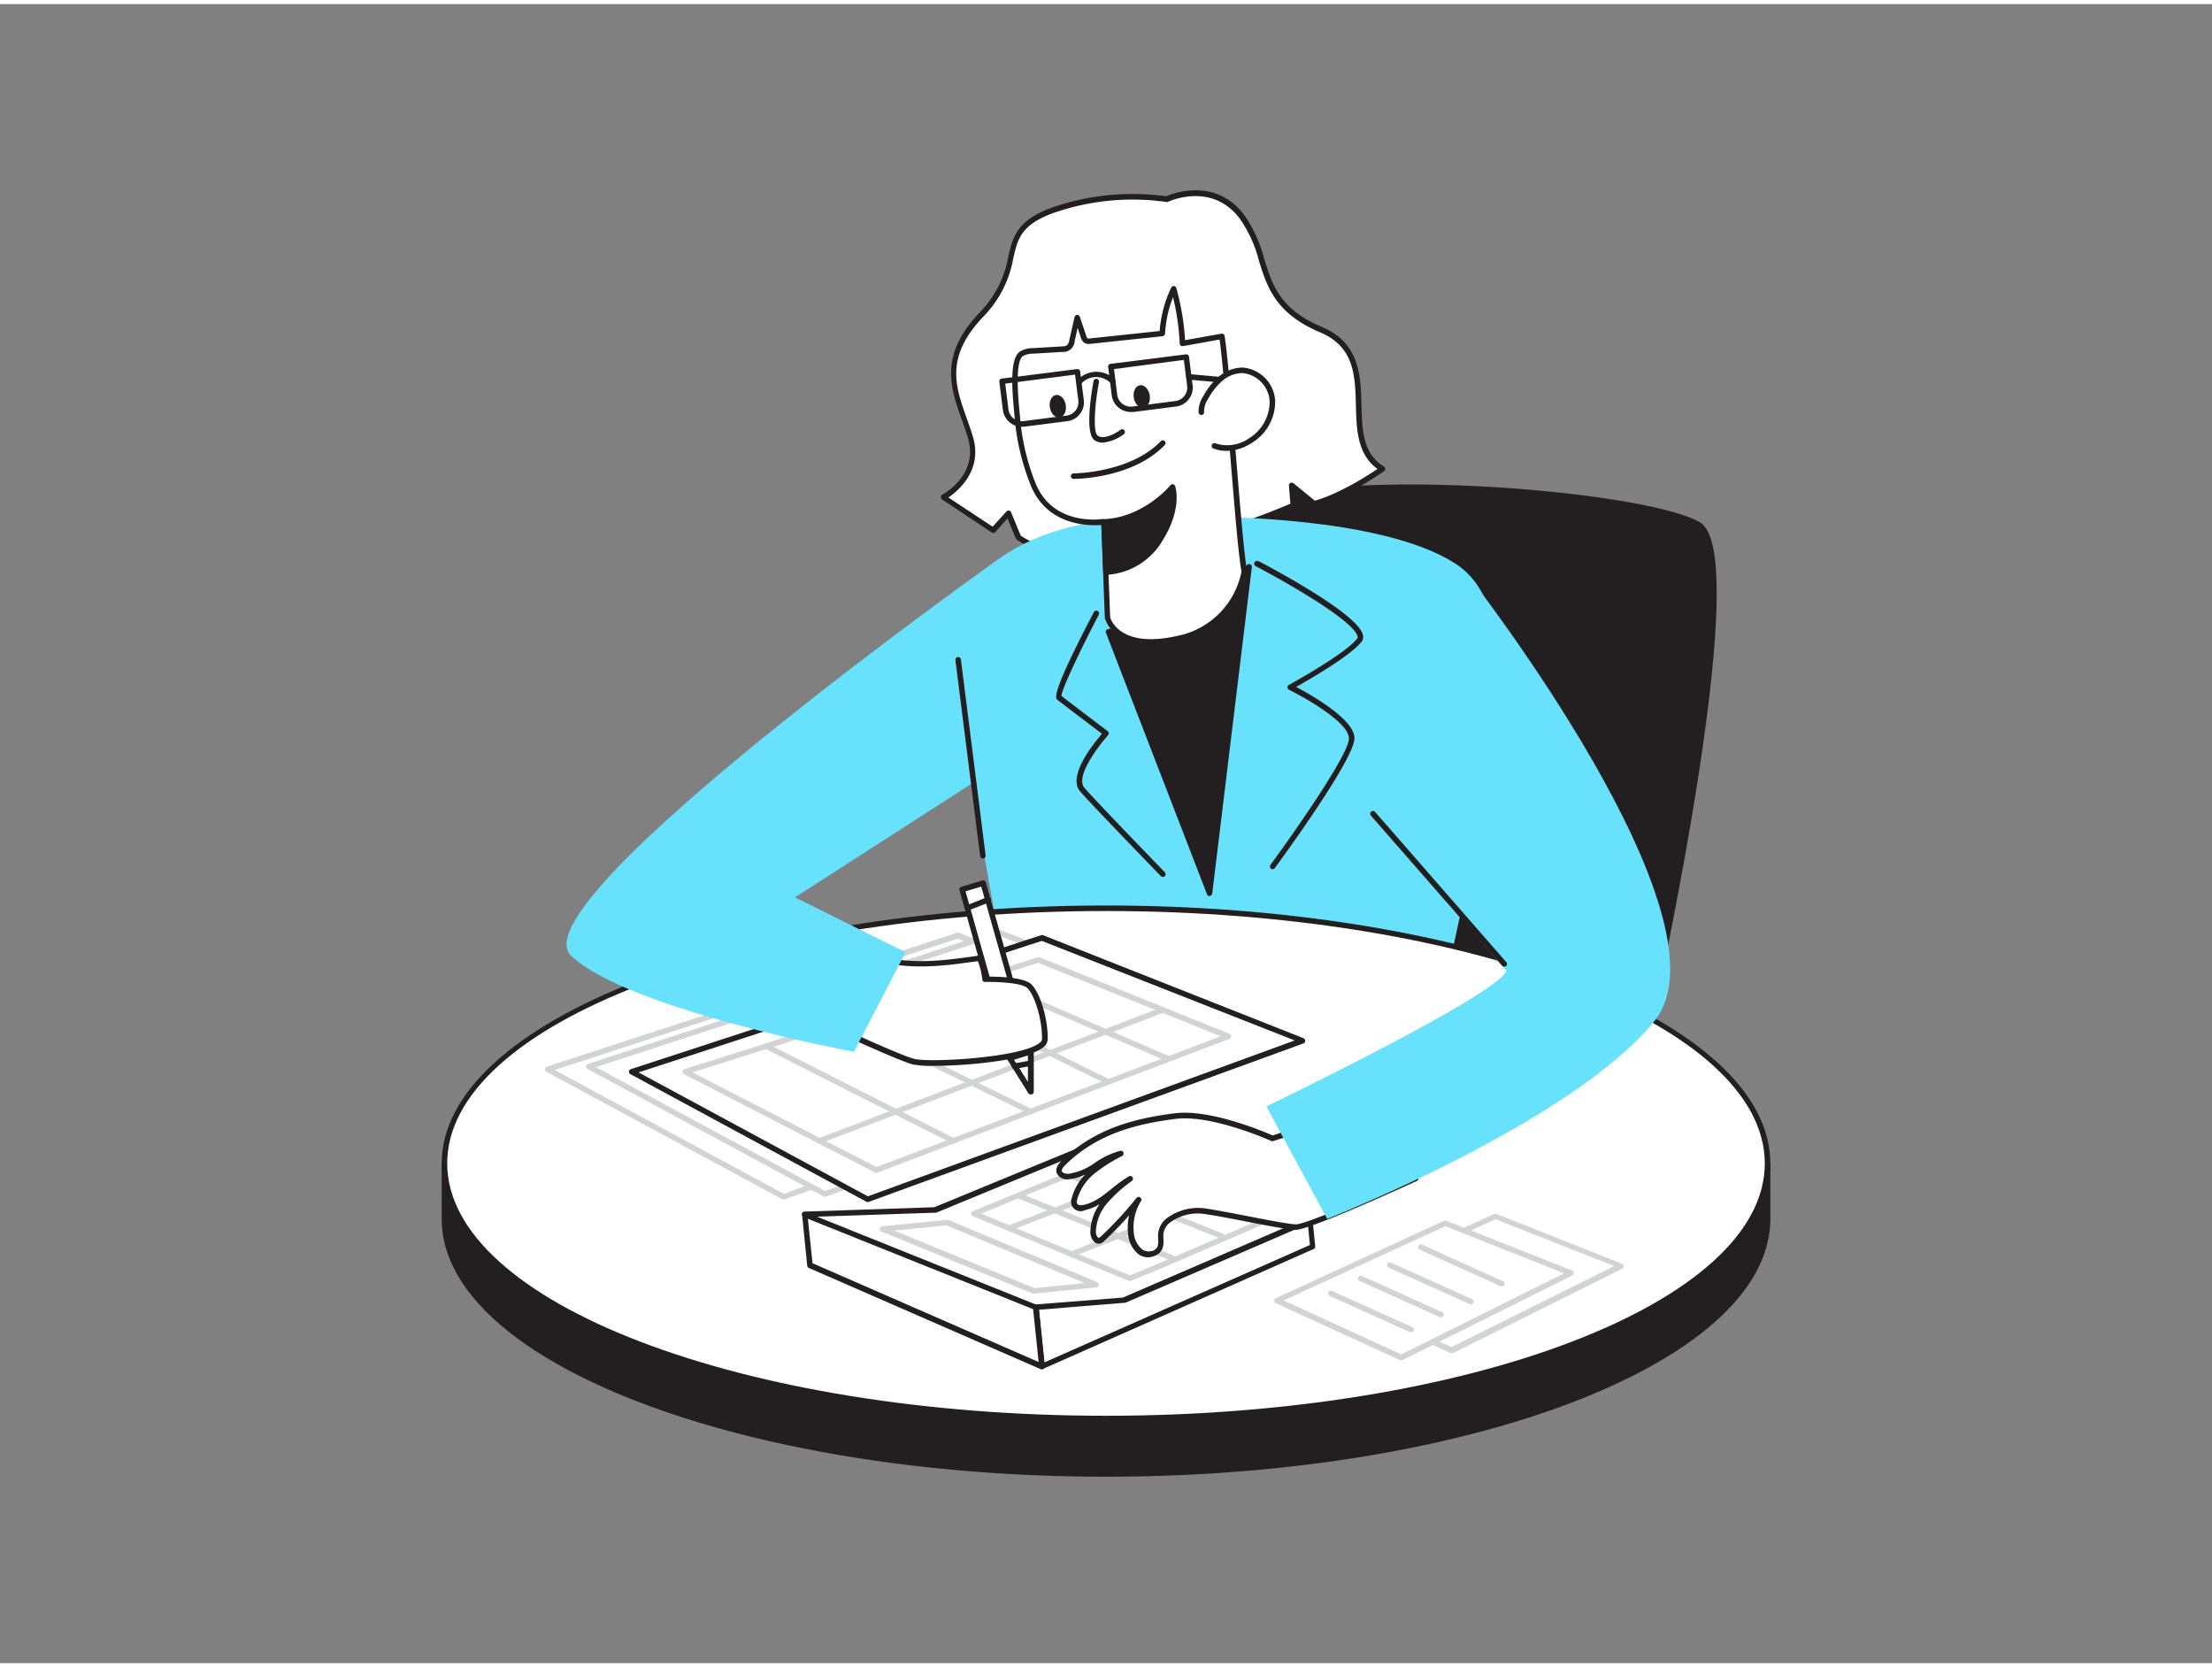 <svg xmlns="http://www.w3.org/2000/svg" viewBox="0 0 400 300" width="406" height="306" class="illustration styles_illustrationTablet__1DWOa"><rect x="0" y="0" width="400" height="300" fill="#808080" stroke="none"/><g id="_374_accountant_flatline" data-name="#374_accountant_flatline"><path d="M296.78,190.67s20.46-90.28,10.42-96.53-78.61-11.57-87.31,0S205,177.63,205,177.63Z" fill="#231f20"></path><path d="M296.78,191.17h-.07l-91.77-13a.51.51,0,0,1-.43-.54c.26-2.94,6.3-72.18,15-83.74,5.54-7.36,32.32-7.26,43.57-6.88,19.9.68,39.41,3.65,44.4,6.76,10.22,6.36-9.35,93.36-10.19,97.06A.51.51,0,0,1,296.78,191.17Zm-91.23-14,90.84,12.91c5.72-25.34,18.48-90.6,10.55-95.54-9.5-5.9-78-11.62-86.65-.13C212.15,105.29,206.11,171,205.55,177.2Z" fill="#231f20"></path><path d="M83.21,209.65C95.09,189,142.86,173.55,200,173.55S304.91,189,316.79,209.65h2.84v10c0,25.47-53.56,46.12-119.63,46.12S80.37,245.14,80.37,219.67v-10Z" fill="#231f20"></path><path d="M200,266.29c-66.24,0-120.13-20.91-120.13-46.62v-10a.5.5,0,0,1,.5-.5h2.55c6-10.09,20.7-19.24,41.56-25.77,21.26-6.66,48.08-10.33,75.52-10.33s54.26,3.67,75.52,10.33c20.86,6.53,35.6,15.68,41.56,25.77h2.55a.5.5,0,0,1,.5.5v10C320.13,245.38,266.24,266.29,200,266.29ZM80.87,210.15v9.52c0,25.16,53.44,45.62,119.13,45.62s119.13-20.46,119.13-45.62v-9.52h-2.34a.52.52,0,0,1-.44-.25c-11.94-20.77-60.87-35.85-116.35-35.85S95.59,189.13,83.65,209.9a.52.52,0,0,1-.44.25Z" fill="#231f20"></path><path d="M210.92,35.32s8.24-4,13.65,3.15,2.15,15.3,14.28,20.4,2.3,19.81,11.13,25.19c0,0-6.69,4.78-12.33,6.29L233.58,87l.29,3.61s-35.14,15.85-49.71,5.79l-1.82-4.35-2.74,3-9-6s7-3.66,4.91-10.74-6.64-13.23,1.94-22.26,2-14.72,12.56-18.74A43.37,43.37,0,0,1,210.92,35.32Z" fill="#fff"></path><path d="M197.48,100.3c-5.72,0-10.27-1.15-13.6-3.45a.52.52,0,0,1-.18-.21L182.18,93,180,95.47a.51.51,0,0,1-.65.09l-9-6a.52.52,0,0,1-.22-.44.49.49,0,0,1,.27-.42c.27-.15,6.57-3.57,4.66-10.16-.34-1.17-.76-2.34-1.17-3.47-2-5.67-4.12-11.54,3.23-19.27a19.06,19.06,0,0,0,5.2-10.1c.8-3.47,1.5-6.46,7.54-8.77a44.49,44.49,0,0,1,21-2.18c1.18-.51,8.94-3.48,14.12,3.37a24.39,24.39,0,0,1,3.64,8c1.45,4.67,2.82,9.08,10.44,12.27,6.85,2.88,7,8.87,7.14,14.15.11,4.5.23,8.75,4.05,11.08a.47.47,0,0,1,.24.41.46.46,0,0,1-.21.42c-.27.2-6.82,4.85-12.49,6.37a.49.49,0,0,1-.45-.09l-3.16-2.58.2,2.45a.51.51,0,0,1-.3.5A133.31,133.31,0,0,1,214.6,97.8,70.57,70.57,0,0,1,197.48,100.3Zm-12.91-4.19c13.5,9.12,45.23-4.23,48.77-5.77l-.26-3.26a.53.53,0,0,1,.27-.49.51.51,0,0,1,.55.06l3.86,3.15c4.47-1.27,9.61-4.57,11.33-5.74-3.67-2.68-3.79-7.15-3.9-11.49-.14-5.46-.28-10.62-6.53-13.24-8-3.38-9.55-8.22-11-12.91a23.29,23.29,0,0,0-3.48-7.64c-5.1-6.75-12.95-3.05-13-3a.47.47,0,0,1-.31,0,43.31,43.31,0,0,0-20.67,2.1C184.61,40,184,42.52,183.23,46a20.07,20.07,0,0,1-5.45,10.56c-6.93,7.29-5,12.61-3,18.24.41,1.14.83,2.33,1.18,3.53,1.74,6-2.69,9.69-4.46,10.89l8,5.28L182,91.75a.53.53,0,0,1,.46-.16.51.51,0,0,1,.38.3Z" fill="#231f20"></path><path d="M218.66,92.74s31.12-.25,44.55,8.45,6,37.86,4.16,47.58-10.18,47.37-10.18,47.37l-70.52,4.09s-12.45-61.76-13.38-79.81c-.19-3.75,4.25-17.87,7.21-20C190.5,93.14,204.57,92.13,218.66,92.74Z" fill="#68e1fd"></path><path d="M225.9,101.76l-7.17,59-18.27-47.27S218.93,109,225.9,101.76Z" fill="#231f20"></path><path d="M218.73,161.3a.48.48,0,0,1-.46-.32L200,113.71a.45.45,0,0,1,0-.41.52.52,0,0,1,.32-.26c.19,0,18.41-4.56,25.2-11.63a.5.5,0,0,1,.57-.1.48.48,0,0,1,.28.51l-7.16,59a.51.51,0,0,1-.43.44Zm-17.6-47.42,17.35,44.88,6.75-55.67C218.34,109.18,204.16,113.09,201.13,113.88Z" fill="#231f20"></path><ellipse cx="200" cy="209.65" rx="119.63" ry="46.12" fill="#fff"></ellipse><path d="M200,256.27c-66.24,0-120.13-20.92-120.13-46.62S133.76,163,200,163s120.13,20.91,120.13,46.62S266.24,256.27,200,256.27ZM200,164c-65.69,0-119.13,20.46-119.13,45.62S134.31,255.27,200,255.27s119.13-20.47,119.13-45.62S265.69,164,200,164Z" fill="#231f20"></path><polygon points="173.22 168.4 220.34 186.97 141.72 215.69 99.03 192.62 173.22 168.4" fill="#fff"></polygon><path d="M141.72,216.19a.53.53,0,0,1-.24-.06L98.79,193.06a.5.5,0,0,1,.08-.91l74.19-24.22a.45.45,0,0,1,.34,0l47.13,18.57a.5.5,0,0,1,.32.47.51.51,0,0,1-.33.46l-78.63,28.72A.47.47,0,0,1,141.72,216.19Zm-41.43-23.45,41.47,22.4L218.94,187l-45.74-18Z" fill="#d1d3d4"></path><polygon points="180.68 167.9 227.8 186.47 149.18 215.18 106.48 192.12 180.68 167.9" fill="#fff"></polygon><path d="M149.18,215.68a.5.5,0,0,1-.24-.06l-42.69-23.06a.53.53,0,0,1-.27-.49.51.51,0,0,1,.35-.43l74.19-24.22a.5.5,0,0,1,.34,0L228,186a.51.51,0,0,1,.31.47.51.51,0,0,1-.33.47l-78.62,28.71A.51.51,0,0,1,149.18,215.68Zm-41.43-23.45,41.47,22.41,77.17-28.19-45.73-18Z" fill="#d1d3d4"></path><polygon points="188.4 168.84 235.53 187.42 156.9 216.13 114.21 193.06 188.4 168.84" fill="#fff"></polygon><path d="M156.9,216.63a.46.46,0,0,1-.23-.06L114,193.5a.48.48,0,0,1-.26-.48.5.5,0,0,1,.34-.43l74.19-24.22a.5.5,0,0,1,.34,0L235.71,187a.51.51,0,0,1,.32.47.54.54,0,0,1-.33.47L157.07,216.6A.47.47,0,0,1,156.9,216.63Zm-41.43-23.45,41.47,22.41,77.18-28.19-45.74-18Z" fill="#231f20"></path><path d="M148.19,206.06a.48.48,0,0,1-.46-.32.5.5,0,0,1,.29-.65l62.08-23.67a.51.51,0,0,1,.64.29.5.5,0,0,1-.29.65L148.37,206A.57.57,0,0,1,148.19,206.06Z" fill="#d1d3d4"></path><path d="M211.11,191.11a.48.48,0,0,1-.2,0l-33-14.21a.5.5,0,0,1,.4-.92l33,14.22a.49.49,0,0,1,.26.65A.5.5,0,0,1,211.11,191.11Z" fill="#d1d3d4"></path><path d="M200.59,195.36c-.53,0-3.47-1.44-33.67-16.75a.5.5,0,0,1,.45-.9c8.88,4.51,32,16.23,33.22,16.7a.49.49,0,0,1,.31.24.51.51,0,0,1-.19.68A.19.19,0,0,1,200.59,195.36Z" fill="#d1d3d4"></path><path d="M186.4,200.73a.44.44,0,0,1-.22,0l-33.4-16.37a.51.51,0,0,1-.23-.67.5.5,0,0,1,.67-.23l33.4,16.38a.49.49,0,0,1-.22.94Z" fill="#d1d3d4"></path><path d="M158.46,211.35a.43.43,0,0,1-.22-.06L123.7,193.51a.5.5,0,0,1-.27-.49.48.48,0,0,1,.34-.43l63.86-20.23a.5.5,0,0,1,.34,0l34.34,13.83a.5.5,0,0,1,0,.93l-63.66,24.18A.39.39,0,0,1,158.46,211.35Zm-33.23-18.17,33.26,17.12,62.26-23.65-33-13.28Z" fill="#d1d3d4"></path><path d="M199.59,93.64l.66,17.26s1.47,6.37,12.76,3.84a15.36,15.36,0,0,0,12-12.14c-1.1-6-2.88-35-4-42.52l-7.13,1.28a43.91,43.91,0,0,0-1.59-9.87,21.34,21.34,0,0,0-2.06,8.07l-13,1.37a1.27,1.27,0,0,1-.82-.09,1.31,1.31,0,0,1-.44-.72l-1.14-3.42-.93,4.1a1.59,1.59,0,0,1-1.8,1.61l-5.19.31a4.18,4.18,0,0,0-2.15.52c-1.93,1.32-1,9.12-.78,11.24A41.84,41.84,0,0,0,186.89,87C190.31,95.13,199.59,93.64,199.59,93.64Z" fill="#fff"></path><path d="M208.14,115.84a10.1,10.1,0,0,1-6-1.67,6,6,0,0,1-2.35-3.16l-.65-16.82c-2.11.17-9.65.22-12.68-7a42.07,42.07,0,0,1-3-12.67l-.07-.76c-.49-5-.69-9.75,1.06-10.94a4.61,4.61,0,0,1,2.4-.61l5.19-.31a1.68,1.68,0,0,0,.89-.2,1.73,1.73,0,0,0,.45-1l.93-4.1a.5.5,0,0,1,.46-.39.48.48,0,0,1,.5.34L196.43,60c.06.15.13.39.24.45a1,1,0,0,0,.5,0l12.54-1.33a21.82,21.82,0,0,1,2.08-7.84.47.47,0,0,1,.49-.28.5.5,0,0,1,.44.36,44.82,44.82,0,0,1,1.58,9.41l6.57-1.17a.48.48,0,0,1,.38.08.5.5,0,0,1,.2.33c.56,3.68,1.28,12.51,2,21.06.74,9,1.5,18.4,2.06,21.45a15.77,15.77,0,0,1-12.37,12.72A22.8,22.8,0,0,1,208.14,115.84Zm-8.55-22.7a.52.52,0,0,1,.32.11.51.51,0,0,1,.18.37l.66,17.26c.05.14,1.53,5.75,12.15,3.37a14.75,14.75,0,0,0,11.6-11.64c-.58-3.16-1.3-12.06-2.07-21.47-.66-8.16-1.35-16.57-1.89-20.48l-6.62,1.19a.5.5,0,0,1-.59-.47A43.21,43.21,0,0,0,212.12,53a21.1,21.1,0,0,0-1.44,6.58.52.52,0,0,1-.45.48l-13,1.37a1.73,1.73,0,0,1-1.14-.17,1.79,1.79,0,0,1-.65-1l-.57-1.71-.53,2.35a2.08,2.08,0,0,1-2.26,2l-5.19.31a3.79,3.79,0,0,0-1.9.43c-1.5,1-.85,7.8-.63,10l.07.76a41.29,41.29,0,0,0,2.88,12.37c3.22,7.66,11.8,6.39,12.16,6.33Z" fill="#231f20"></path><path d="M199.94,102.71a12.1,12.1,0,0,0,9.72-5.77c3.66-5.83,2.32-9.62,2.32-9.62s-4.88,6-12.39,6.32Z" fill="#231f20"></path><path d="M200,103.21h0a.5.5,0,0,1-.49-.48l-.35-9.07a.5.5,0,0,1,.48-.52c7.18-.33,12-6.08,12-6.14a.51.51,0,0,1,.86.15c.06.17,1.38,4.09-2.36,10A12.55,12.55,0,0,1,200,103.21Zm.16-9.1.31,8.07a11.77,11.77,0,0,0,8.82-5.51c2.45-3.9,2.57-6.86,2.43-8.27A18.94,18.94,0,0,1,200.11,94.11Z" fill="#231f20"></path><path d="M198.24,68.27s-1.71,9,0,10.18,4.71-1.07,4.71-1.07" fill="#fff"></path><path d="M199.4,79.3a2.47,2.47,0,0,1-1.48-.44c-1.85-1.33-.46-9.14-.17-10.69a.51.51,0,0,1,.59-.4.5.5,0,0,1,.39.59c-.79,4.17-1.11,9.06-.23,9.68,1.14.82,3.36-.49,4.12-1.06a.5.5,0,0,1,.7.1.51.51,0,0,1-.1.7A7.62,7.62,0,0,1,199.4,79.3Z" fill="#231f20"></path><ellipse cx="205.6" cy="70.16" rx="1.45" ry="2.05" transform="matrix(0.99, -0.17, 0.17, 0.99, -9.01, 36.45)" fill="#231f20"></ellipse><ellipse cx="190.5" cy="71.94" rx="1.45" ry="2.05" transform="matrix(0.99, -0.17, 0.17, 0.99, -9.54, 33.88)" fill="#231f20"></ellipse><path d="M204.46,73.76a3.46,3.46,0,0,1-3.42-3l-.65-5.15a.5.5,0,0,1,.44-.56l13.62-1.71a.49.49,0,0,1,.56.43l.65,5.15a3.37,3.37,0,0,1-.7,2.54,3.41,3.41,0,0,1-2.29,1.31l-7.78,1h0Zm.37-.53ZM201.45,66l.58,4.66a2.47,2.47,0,0,0,2.73,2.12l7.79-1A2.46,2.46,0,0,0,214.67,69l-.59-4.66Z" fill="#231f20"></path><path d="M184.78,76.43a3.46,3.46,0,0,1-3.42-3l-.65-5.15a.5.5,0,0,1,.43-.56L194.77,66a.5.5,0,0,1,.56.44l.65,5.15a3.37,3.37,0,0,1-.7,2.54A3.41,3.41,0,0,1,193,75.42l-7.78,1Zm-3-7.8.58,4.66a2.44,2.44,0,0,0,2.73,2.12h0l7.79-1A2.46,2.46,0,0,0,195,71.7L194.4,67Z" fill="#231f20"></path><path d="M224.61,68.77h0l-9.65-.86a.51.51,0,0,1-.45-.55.5.5,0,0,1,.54-.45l9.65.87a.49.49,0,0,1,.45.54A.5.5,0,0,1,224.61,68.77Z" fill="#231f20"></path><path d="M217.24,73.8a4.44,4.44,0,0,1,.76-2.61,12.38,12.38,0,0,1,2.68-3.41,6.28,6.28,0,0,1,4-1.56c2.85,0,5.25,2.71,5.43,5.55a8.26,8.26,0,0,1-3.93,7.15,7.36,7.36,0,0,1-6.55,1" fill="#fff"></path><path d="M221.79,80.79a6.51,6.51,0,0,1-2.37-.43.5.5,0,0,1,.37-.93,6.85,6.85,0,0,0,6.1-.93,7.75,7.75,0,0,0,3.7-6.7,5.44,5.44,0,0,0-4.94-5.08h0A5.75,5.75,0,0,0,221,68.16a11.51,11.51,0,0,0-2.56,3.28,3.9,3.9,0,0,0-.7,2.3.51.51,0,0,1-.44.56.51.51,0,0,1-.56-.44,4.9,4.9,0,0,1,.83-2.92,12.39,12.39,0,0,1,2.79-3.54,6.82,6.82,0,0,1,4.3-1.68,6.4,6.4,0,0,1,5.93,6,8.72,8.72,0,0,1-4.16,7.59A8.59,8.59,0,0,1,221.79,80.79Z" fill="#231f20"></path><path d="M195.25,68.77a.5.5,0,0,1-.32-.88,4.68,4.68,0,0,1,6.67,0,.5.5,0,0,1-.73.68,3.67,3.67,0,0,0-5.29,0A.5.5,0,0,1,195.25,68.77Z" fill="#231f20"></path><path d="M194.15,85.86a.5.5,0,0,1-.5-.5.51.51,0,0,1,.5-.5c.1,0,10.24-.07,15.77-5.83a.49.49,0,0,1,.7,0,.5.5,0,0,1,0,.71C204.81,85.79,194.59,85.86,194.15,85.86Z" fill="#231f20"></path><polygon points="189.04 240.53 236.85 219.86 198.65 205.9 169.1 218.09 145.54 218.88 189.04 240.53" fill="#fff"></polygon><path d="M189,241a.46.46,0,0,1-.23-.06l-43.49-21.65a.5.5,0,0,1-.26-.55.49.49,0,0,1,.47-.39l23.46-.79,29.47-12.15a.5.5,0,0,1,.36,0l38.21,14a.5.5,0,0,1,0,.93L189.24,241A.53.53,0,0,1,189,241Zm-41.5-21.72L189.05,240,235.5,219.9l-36.84-13.47-29.37,12.12a.39.39,0,0,1-.18,0Z" fill="#231f20"></path><polygon points="236.85 219.86 237.34 224.7 188.4 246.35 187.33 235.64 203.25 234.38 236.85 219.86" fill="#fff"></polygon><path d="M188.4,246.85a.55.55,0,0,1-.25-.07.51.51,0,0,1-.25-.38l-1.07-10.71a.54.54,0,0,1,.11-.37.52.52,0,0,1,.35-.18l15.83-1.25,33.54-14.49a.51.51,0,0,1,.45,0,.52.52,0,0,1,.24.38l.48,4.84a.47.47,0,0,1-.29.5L188.6,246.8A.46.46,0,0,1,188.4,246.85Zm-.52-10.75,1,9.51,48-21.22-.38-3.8-33,14.25a.28.28,0,0,1-.15,0Z" fill="#231f20"></path><polygon points="188.4 246.35 146.46 228.03 145.54 218.88 187.33 235.64 188.4 246.35" fill="#fff"></polygon><path d="M188.4,246.85a.46.46,0,0,1-.2,0l-41.94-18.31a.5.5,0,0,1-.29-.41l-.92-9.15a.51.51,0,0,1,.68-.52l41.78,16.77a.47.47,0,0,1,.31.41l1.08,10.71a.48.48,0,0,1-.21.45A.51.51,0,0,1,188.4,246.85Zm-41.47-19.16,40.89,17.86-1-9.56-40.73-16.34Z" fill="#231f20"></path><path d="M187,233.2a.63.63,0,0,1-.19,0L159.5,222a.5.5,0,0,1,.14-1l11.57-1.16a.67.67,0,0,1,.24,0l26.94,11.25a.5.5,0,0,1,.3.54.49.49,0,0,1-.44.42l-11.17,1.12Zm-25.3-11.41,25.38,10.4,9.07-.91-25-10.44Z" fill="#d1d3d4"></path><path d="M204.24,230.89h-.06c-.36-.08-19.86-8.21-28.23-11.71a.5.5,0,0,1-.31-.46.53.53,0,0,1,.31-.46l23.23-9.56a.5.5,0,0,1,.38,0l28.37,11.24a.5.5,0,0,1,0,.93C206.32,230.29,204.54,230.89,204.24,230.89Zm-26.79-12.17c9.35,3.9,25.25,10.52,26.87,11.15,1.43-.48,13.49-5.68,22.13-9.45l-27.07-10.73Z" fill="#d1d3d4"></path><path d="M212,227.25a.43.43,0,0,1-.19,0L183.92,215.9a.5.5,0,0,1,.38-.93l27.88,11.32a.49.49,0,0,1,.27.65A.5.5,0,0,1,212,227.25Z" fill="#d1d3d4"></path><path d="M221.06,223.29a.54.54,0,0,1-.21,0c-.53-.24-18.45-7.35-27.85-11.08a.5.5,0,0,1-.28-.64.51.51,0,0,1,.65-.29c1.12.45,27.33,10.83,27.91,11.11a.5.5,0,0,1-.22.95Z" fill="#d1d3d4"></path><path d="M182.46,221.85a.52.52,0,0,1-.47-.32.5.5,0,0,1,.29-.65l24.14-9.33a.5.5,0,0,1,.65.29.49.49,0,0,1-.29.64l-24.14,9.33A.39.39,0,0,1,182.46,221.85Z" fill="#d1d3d4"></path><path d="M193.74,226.55a.5.5,0,0,1-.46-.32.51.51,0,0,1,.28-.65c9.2-3.54,23.13-9,24.27-9.77a.49.49,0,0,1,.38-.18h0a.5.5,0,0,1,.5.5c0,.45,0,.83-24.79,10.38A.39.39,0,0,1,193.74,226.55Zm24.43-10.36h0Z" fill="#d1d3d4"></path><path d="M246.07,199.51c-.18.52-16,5.61-16,5.61s-10.87-4.92-17.64-4.05c-7.61,1-14.54,2.92-20.17,8.47-.46.46-.94,1.07-.74,1.68s1.06.83,1.74.77c3.44-.27,6-3.44,9.38-4.16a29.14,29.14,0,0,0-5.1,3.24,9.72,9.72,0,0,0-3.28,5,1.47,1.47,0,0,0,.05,1.13c.32.56,1.1.58,1.73.44,3.21-.7,5.45-3.54,8.3-5.18a25.62,25.62,0,0,0-4.54,4.09,8.83,8.83,0,0,0-2.17,5.6c0,.76.51,1.74,1.24,1.52a1.39,1.39,0,0,0,.5-.34,67,67,0,0,0,6.47-7,9.46,9.46,0,0,0-1.36,5.89,4.7,4.7,0,0,0,1.81,3.54c1.14.75,3,.44,3.47-.84a7.62,7.62,0,0,0,.1-2.34c.18-3.18,5-4.59,7.6-4.24,4.4.59,14.35,2.83,16.78,2.93S256,212.41,256,212.41" fill="#fff"></path><path d="M207.67,226.62a3.11,3.11,0,0,1-1.69-.48,5.25,5.25,0,0,1-2-3.91,10.08,10.08,0,0,1,.19-3.19c-1.41,1.61-2.91,3.15-4.47,4.61a1.68,1.68,0,0,1-.7.46,1.17,1.17,0,0,1-1-.18,2.43,2.43,0,0,1-.83-1.81,9,9,0,0,1,1.67-5.11,9.07,9.07,0,0,1-2.65,1.08,1.72,1.72,0,0,1-2.38-2.18,9.54,9.54,0,0,1,2.44-4.27,8.09,8.09,0,0,1-2.91.85,2.05,2.05,0,0,1-2.25-1.11c-.34-1,.56-1.9.85-2.19,6.16-6.07,13.8-7.76,20.46-8.61,6.45-.83,16.25,3.35,17.74,4,5.69-1.83,14.73-4.84,15.62-5.41a.51.51,0,0,1,.54-.14.49.49,0,0,1,.31.63c-.09.28-.25.76-16.34,5.93a.5.5,0,0,1-.36,0c-.11-.05-10.83-4.86-17.38-4s-13.94,2.47-19.88,8.33c-.5.49-.71.88-.62,1.16s.72.47,1.24.43a11,11,0,0,0,4.82-2.05,14.53,14.53,0,0,1,4.49-2.1.5.5,0,0,1,.34.93,28.11,28.11,0,0,0-5,3.18,9.3,9.3,0,0,0-3.13,4.69,1.13,1.13,0,0,0,0,.77c.17.3.75.3,1.19.2,1.93-.42,3.49-1.66,5.15-3a24.87,24.87,0,0,1,3-2.15.48.48,0,0,1,.66.15.5.5,0,0,1-.11.68,24.92,24.92,0,0,0-4.45,4,8.29,8.29,0,0,0-2.06,5.27,1.46,1.46,0,0,0,.42,1,.16.16,0,0,0,.17,0,.85.85,0,0,0,.31-.23,64.84,64.84,0,0,0,6.42-6.94.5.5,0,0,1,.82.58,8.86,8.86,0,0,0-1.29,5.57,4.3,4.3,0,0,0,1.58,3.17,2.2,2.2,0,0,0,1.81.22,1.44,1.44,0,0,0,.93-.82,3.29,3.29,0,0,0,.08-1.31c0-.29,0-.59,0-.88a4,4,0,0,1,1.58-2.89,9.52,9.52,0,0,1,6.59-1.82c2,.28,5.17.89,8.23,1.48,3.54.69,7.21,1.4,8.5,1.45h0c1.81,0,13.82-5.23,21.49-8.77a.5.5,0,0,1,.67.24.52.52,0,0,1-.25.67c-2,.91-19.47,8.91-22,8.86-1.37-.06-4.9-.74-8.65-1.47-3-.59-6.19-1.2-8.18-1.46a8.48,8.48,0,0,0-5.81,1.59,3,3,0,0,0-1.22,2.18c0,.25,0,.5,0,.76a4,4,0,0,1-.15,1.73,2.41,2.41,0,0,1-1.54,1.41A3.35,3.35,0,0,1,207.67,226.62Z" fill="#231f20"></path><path d="M265.75,103.63S314,165.5,299.19,183.86,240,219.67,240,219.67l-11-20.35s42.44-20.44,43.37-24.54l-31.2-36.66S248.63,100.48,265.75,103.63Z" fill="#68e1fd"></path><line x1="271.96" y1="173.55" x2="248.24" y2="146.41" fill="#fff"></line><path d="M272,174.05a.48.48,0,0,1-.38-.17l-23.72-27.14a.5.5,0,0,1,.76-.66l23.71,27.15a.5.5,0,0,1,0,.7A.54.54,0,0,1,272,174.05Z" fill="#231f20"></path><path d="M210.28,157.83a.48.48,0,0,1-.36-.15c-.13-.12-12.17-12.54-14.58-15.29s2.43-8.7,3.93-10.44c-1.64-1.24-7.34-5.56-8.08-6.17-.35-.28-1.17-1,6.62-15.83a.5.5,0,0,1,.68-.21.5.5,0,0,1,.21.67c-3.32,6.35-6.69,13.44-6.76,14.69,1.26,1,8.29,6.32,8.36,6.38a.49.49,0,0,1,.07.73c-1.78,2-6,7.52-4.27,9.52,2.39,2.74,14.41,15.13,14.53,15.25a.5.5,0,0,1,0,.71A.45.45,0,0,1,210.28,157.83Zm-18.34-32.64h0Z" fill="#231f20"></path><path d="M230.15,156.44a.53.53,0,0,1-.3-.09.51.51,0,0,1-.11-.7c3.95-5.37,14.19-19.94,14.19-22.85s-7.82-7.3-10.83-8.81a.49.49,0,0,1-.28-.44.51.51,0,0,1,.26-.44c.1-.06,10.12-5.54,12.34-8.37a.4.4,0,0,0,.07-.38c-.53-2.47-10.2-8.37-18.32-12.67l-.1-.06a.5.5,0,0,1-.21-.68.51.51,0,0,1,.68-.2l.1,0c5.42,2.87,18.1,9.92,18.82,13.36a1.4,1.4,0,0,1-.25,1.2c-2,2.52-9.34,6.77-11.83,8.17,2.75,1.45,10.55,5.87,10.55,9.27,0,3.76-12.91,21.44-14.38,23.44A.51.51,0,0,1,230.15,156.44Z" fill="#231f20"></path><polygon points="186.4 189.46 182.6 190.62 173.98 160.1 177.78 158.95 186.4 189.46" fill="#fff"></polygon><path d="M182.6,191.11a.5.5,0,0,1-.24-.06.48.48,0,0,1-.24-.3l-8.62-30.52a.5.5,0,0,1,.34-.61l3.8-1.15a.5.5,0,0,1,.62.34l8.62,30.52a.49.49,0,0,1-.33.61l-3.81,1.15A.32.32,0,0,1,182.6,191.11Zm-8-30.67L182.94,190l2.85-.86-8.35-29.56Z" fill="#231f20"></path><polygon points="186.4 189.46 182.6 190.62 186.37 196.67 186.4 189.46" fill="#fff"></polygon><path d="M186.37,197.17a.49.49,0,0,1-.42-.24l-3.78-6.05a.52.52,0,0,1,0-.44.49.49,0,0,1,.33-.3l3.8-1.16a.53.53,0,0,1,.44.08.51.51,0,0,1,.2.4l0,7.21a.5.5,0,0,1-.36.48Zm-3-6.27,2.51,4,0-4.79Z" fill="#231f20"></path><path d="M157.26,172.09s-12.2,2.69-14.73,9.22c0,0,19.49,9.22,22.74,10s23.59-.42,23.66-4-1.35-8.27-2.84-9.65-8-1.22-8-1.22a13,13,0,0,0-1-3.78C174.48,172.78,164.76,175,157.26,172.09Z" fill="#fff"></path><path d="M168.79,192a18.91,18.91,0,0,1-3.64-.24c-3.26-.79-22-9.66-22.83-10a.5.5,0,0,1-.25-.64c2.59-6.71,14.58-9.42,15.09-9.53a.58.58,0,0,1,.29,0c6,2.34,13.47,1.31,17.49.76.93-.13,1.67-.23,2.18-.26a.49.49,0,0,1,.48.28,12.68,12.68,0,0,1,1,3.49c1.61,0,6.46.06,7.86,1.36,1.64,1.52,3.06,6.3,3,10a1.93,1.93,0,0,1-.89,1.48C185.68,191,174.84,192,168.79,192Zm-25.61-11c2.9,1.36,19.31,9.06,22.2,9.75s19.16-.23,22.55-2.86c.33-.25.49-.48.5-.7.06-3.7-1.41-8.1-2.68-9.28-1-.9-5.17-1.14-7.61-1.08a.49.49,0,0,1-.51-.45,13.05,13.05,0,0,0-.79-3.31l-1.76.23c-4.08.56-11.64,1.6-17.85-.76C155.9,172.93,145.78,175.52,143.18,181.07Z" fill="#231f20"></path><line x1="174.98" y1="163.41" x2="178.69" y2="161.96" fill="#fff"></line><path d="M175,163.91a.51.51,0,0,1-.47-.32.5.5,0,0,1,.29-.64l3.71-1.46a.5.5,0,0,1,.65.29.5.5,0,0,1-.29.64l-3.71,1.46A.57.57,0,0,1,175,163.91Z" fill="#231f20"></path><line x1="183.5" y1="192.06" x2="186.39" y2="191.53" fill="#fff"></line><path d="M183.5,192.56a.5.5,0,0,1-.09-1l2.89-.53a.49.49,0,0,1,.58.4.5.5,0,0,1-.4.58l-2.89.53Z" fill="#231f20"></path><path d="M180.5,100.4s-87.41,62-77.23,71.69,51.14,17.37,51.14,17.37l9.35-18-20-9.93c5.73-3.7,36.73-23.64,36.73-23.64Z" fill="#68e1fd"></path><line x1="177.73" y1="154.01" x2="173.27" y2="118.57" fill="#fff"></line><path d="M177.73,154.51a.5.5,0,0,1-.49-.44l-4.47-35.44a.51.51,0,0,1,.44-.56.5.5,0,0,1,.55.44l4.47,35.43a.5.5,0,0,1-.43.56Z" fill="#231f20"></path><path d="M172.38,206.06a.59.59,0,0,1-.22-.05l-33.83-17.13a.49.49,0,0,1-.22-.67.5.5,0,0,1,.67-.23l33.83,17.13a.5.5,0,0,1-.23.95Z" fill="#d1d3d4"></path><polygon points="270.4 219.19 239.97 233.1 262.46 243.42 293.12 228.15 270.4 219.19" fill="#fff"></polygon><path d="M262.46,243.92a.54.54,0,0,1-.21,0l-22.48-10.31a.5.5,0,0,1,0-.91l30.42-13.92a.51.51,0,0,1,.4,0l22.72,9a.49.49,0,0,1,.31.44.5.5,0,0,1-.27.47l-30.67,15.28A.54.54,0,0,1,262.46,243.92ZM241.18,233.1l21.27,9.76L291.9,228.2l-21.48-8.47Z" fill="#d1d3d4"></path><polygon points="261.34 220.49 230.92 234.41 253.4 244.73 284.06 229.46 261.34 220.49" fill="#fff"></polygon><path d="M253.4,245.23a.54.54,0,0,1-.21,0l-22.48-10.31a.5.5,0,0,1,0-.91L261.13,220a.51.51,0,0,1,.4,0l22.72,9a.49.49,0,0,1,.31.44.5.5,0,0,1-.27.47l-30.67,15.28A.54.54,0,0,1,253.4,245.23Zm-21.28-10.82,21.27,9.76,29.45-14.66L261.36,221Z" fill="#d1d3d4"></path><line x1="240.67" y1="233.1" x2="255.2" y2="239.66" fill="#fff"></line><path d="M255.2,240.16a.54.54,0,0,1-.21,0l-14.53-6.55a.5.5,0,0,1-.25-.66.51.51,0,0,1,.67-.25l14.52,6.55a.51.51,0,0,1,.25.66A.49.49,0,0,1,255.2,240.16Z" fill="#d1d3d4"></path><line x1="246.05" y1="230.4" x2="260.58" y2="236.95" fill="#fff"></line><path d="M260.58,237.45a.45.45,0,0,1-.2,0l-14.53-6.56a.5.5,0,0,1,.41-.91l14.53,6.56a.5.5,0,0,1,.25.66A.52.52,0,0,1,260.58,237.45Z" fill="#d1d3d4"></path><line x1="251.32" y1="228.02" x2="265.85" y2="234.58" fill="#fff"></line><path d="M265.85,235.08a.54.54,0,0,1-.21-.05l-14.52-6.55a.49.49,0,0,1-.25-.66.5.5,0,0,1,.66-.25l14.53,6.55a.5.5,0,0,1-.21,1Z" fill="#d1d3d4"></path><line x1="256.94" y1="224.75" x2="271.47" y2="231.3" fill="#fff"></line><path d="M271.47,231.8a.52.52,0,0,1-.21,0l-14.53-6.56a.5.5,0,0,1-.25-.66.51.51,0,0,1,.67-.25l14.52,6.56a.5.5,0,0,1-.2,1Z" fill="#d1d3d4"></path></g></svg>